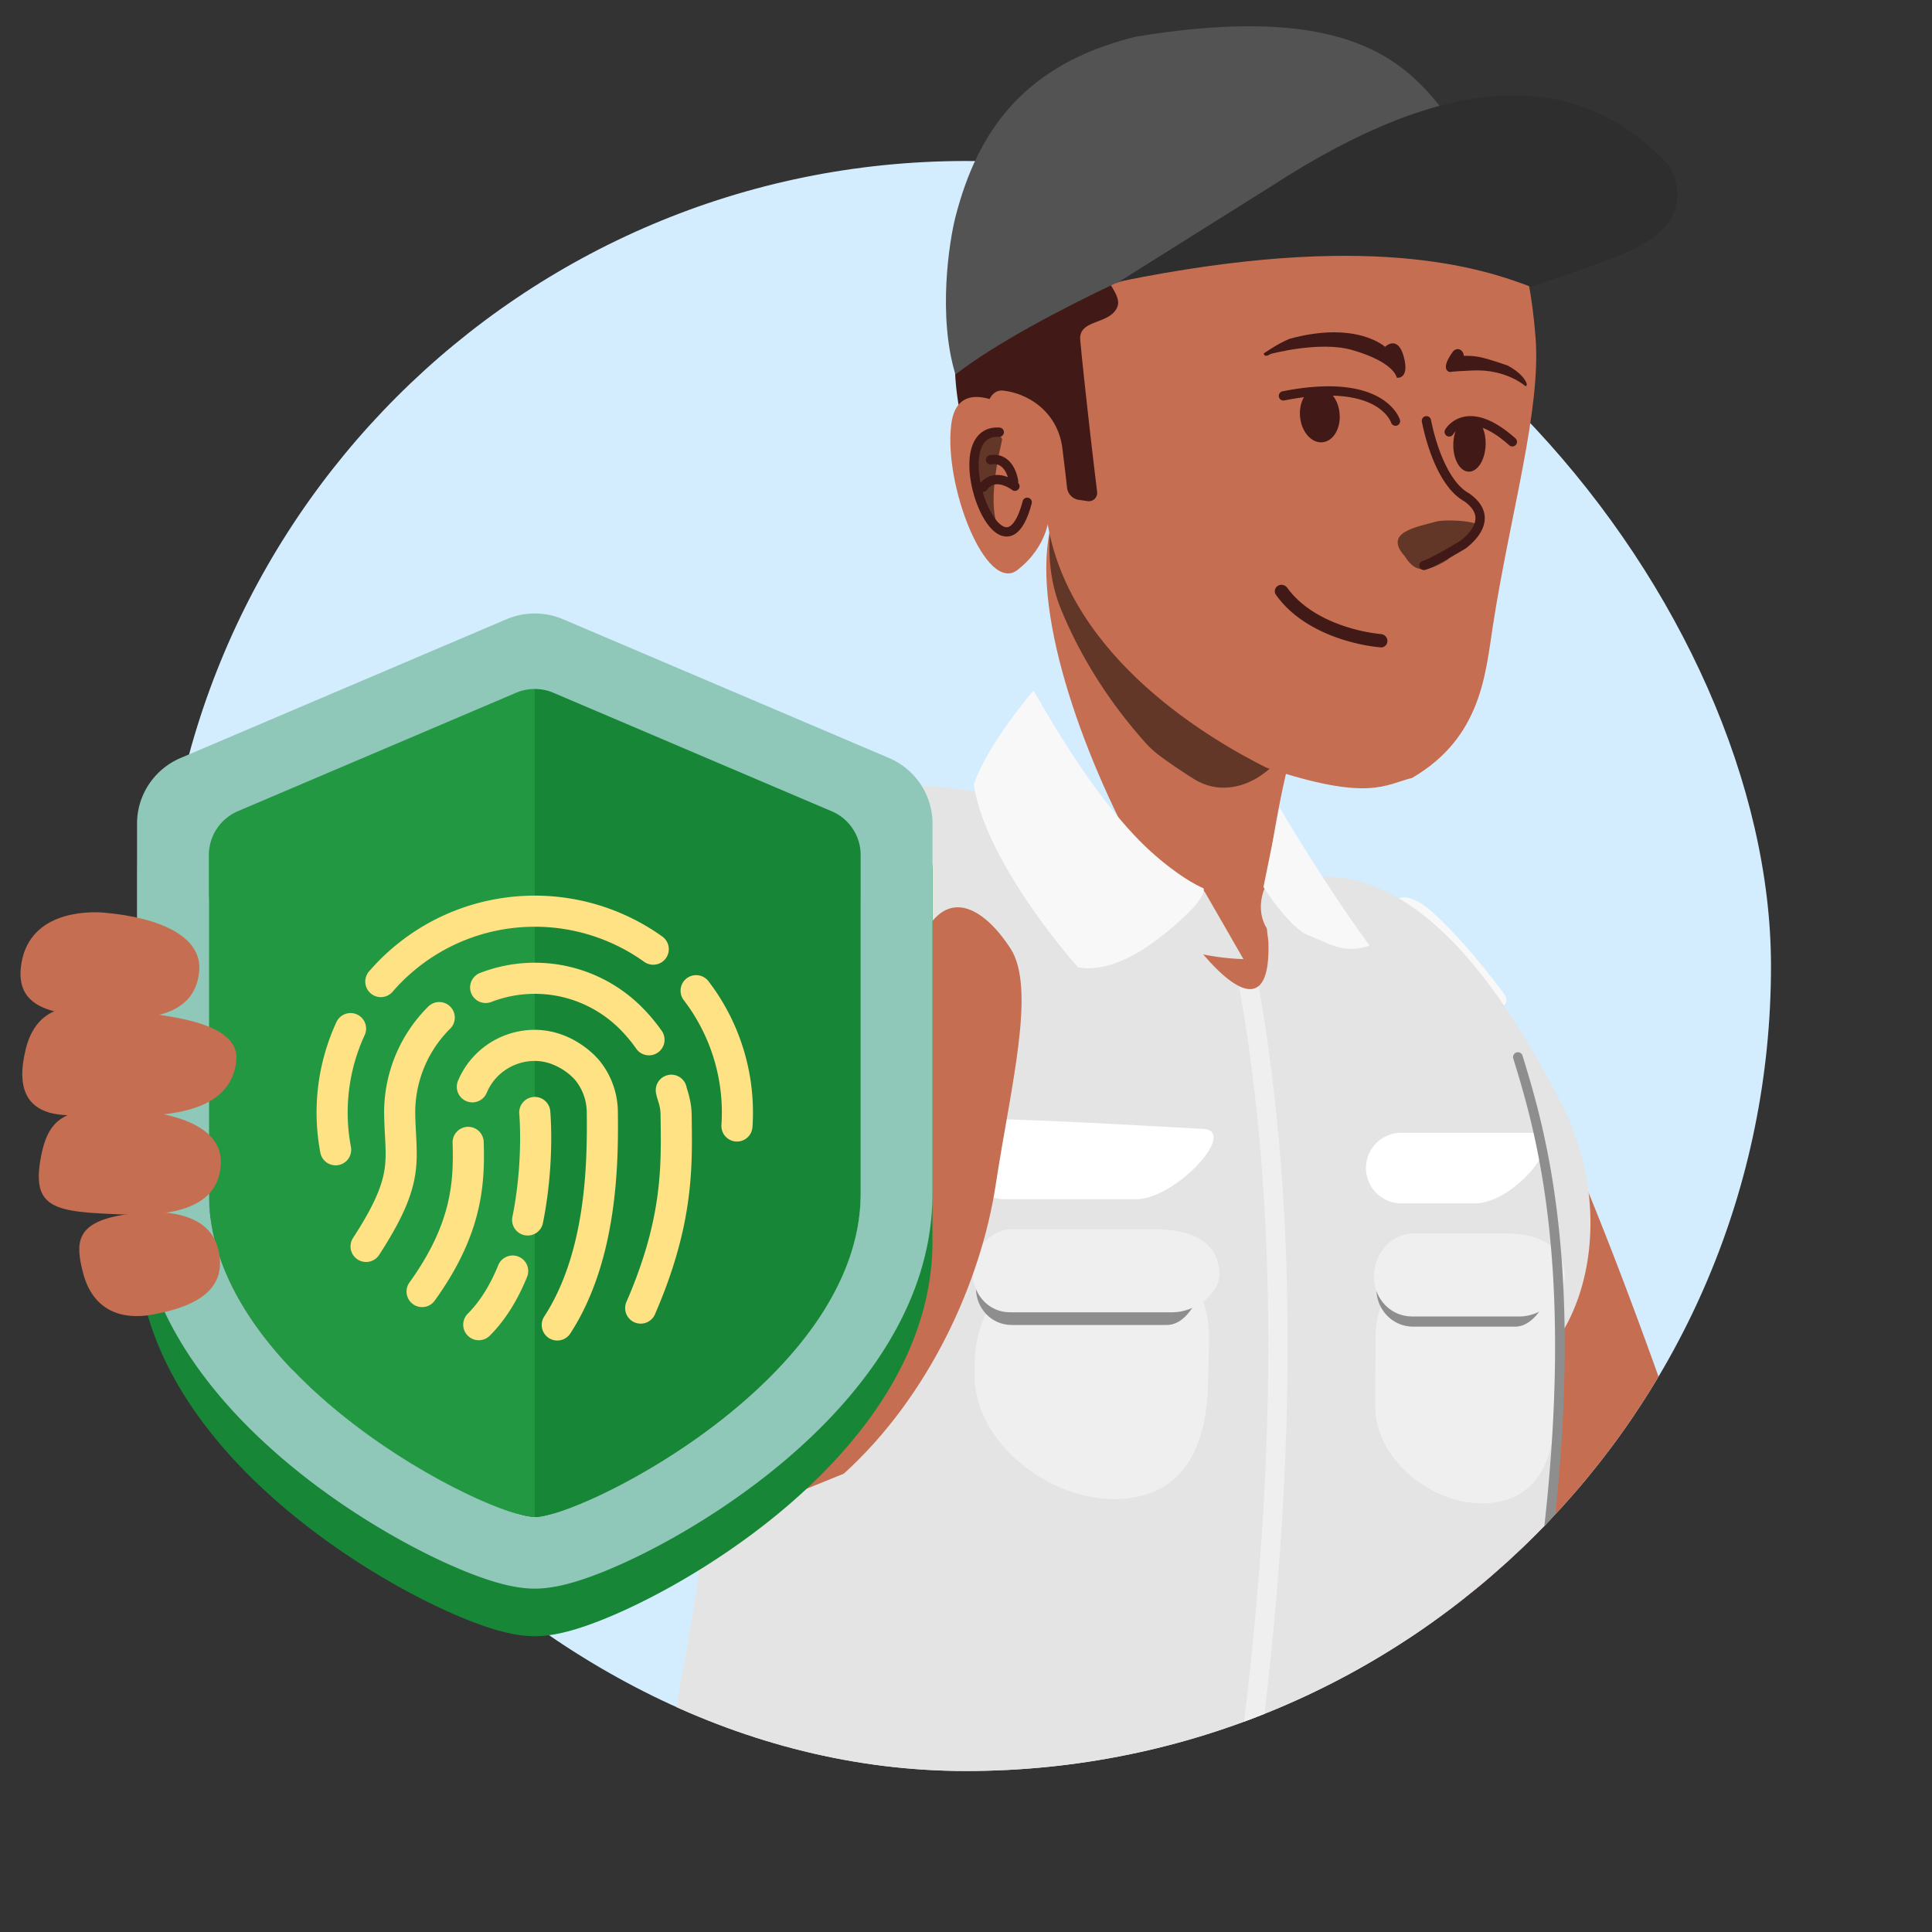 <svg xmlns="http://www.w3.org/2000/svg" width="300" height="300" fill="none" class="persona-ilustration" viewBox="0 0 300 300"><rect x="0" y="0" width="300" height="300" fill="#333333" stroke="none"/><g clip-path="url(#a)"><g clip-path="url(#b)"><rect width="250" height="250" x="24.999" y="25" fill="#D3EDFF" rx="125"/><path fill="#C66E51" d="M268.912 302.457c8.334-4.606 10.792-21.074 7.987-30.174-10.183-33.029-36.447-114.342-51.582-125.86-9.585-7.295-43.426-18.998-47.113 4.111-1.39 8.705 10.677 30.706 20.827 50.13 10.515 20.12 20.406 43.144 30.656 63.401a622 622 0 0 1 8.198 16.864c7.149 15.256 16.282 29.678 31.027 21.528"/><path fill="#F8F8F8" d="M228.644 151.744c-1.902-2.121-5.863-5.513-9.773-8.631-3.293-2.626-2.274-5.037 1.436-3.044 2.823 1.516 9.208 8.718 13.321 14.374q.108.148.172.32c.479 1.292-.71 2.025-1.615.987a388 388 0 0 0-3.541-4.006"/><path fill="#E4E4E4" d="M193.083 187.76c4.261 18.467 14.257 33.207 32.979 30.263 20.326-3.196 25.857-28.236 16.468-46.544-11.576-22.571-28.561-45.16-50.427-30.876-7.37 4.815-3.728 26.758.98 47.157"/><path fill="#E4E4E4" d="M237.785 168.454c-1.821-5.003-5.469-8.959-9.385-12.568-7.836-7.22-21.113-19.205-24.181-20.401-20.679-8.061-59.071-14.787-68.589-13.591s-39.253 8.81-27.935 52.127c6.359 24.338 3.847 55.903-1.744 85.769-8.907 47.574 15.264 97.105 63.665 97.118 30.518.009 61.254-23.745 64.686-54.069 2.144-18.941 4.018-40.379 6.532-76.08 3.802-31.75.143-49.534-3.049-58.305"/><path fill="#EFEFEF" fill-rule="evenodd" d="M190.655 137.668a1.5 1.5 0 0 1 1.809 1.108c5.638 23.483 11.955 65.848 2.996 134.504a1.5 1.5 0 0 1-2.975-.388c8.912-68.294 2.614-110.29-2.938-133.416a1.5 1.5 0 0 1 1.108-1.808" clip-rule="evenodd"/><path fill="#EFEFEF" d="M174.091 232.749c-10.733.641-22.838-8.554-22.757-19.305l.013-1.689c.081-11.027 9.826-19.83 20.85-19.548 8.938.228 15.579 6.477 15.529 15.418a262 262 0 0 1-.163 7.74c-.339 9.577-3.906 16.812-13.472 17.384m57.027.649c-8.4.644-17.629-6.679-17.579-15.104.02-3.441.042-7.146.061-10.762.044-8.342 7.422-14.97 15.759-14.692 7.008.234 12.304 5.299 12.357 12.311a334 334 0 0 1-.235 14.357c-.28 7.519-2.861 13.314-10.363 13.89"/><path fill="#fff" d="M186.518 175.274c-.736 0-18.236-1.095-30.535-1.475-3.684-.113-6.569 3.035-6.237 6.705a6.27 6.27 0 0 0 6.244 5.706h20.439c6.176 0 16.265-10.936 10.089-10.936m51.203.619h-20.235a5.482 5.482 0 0 0 0 10.962h11.542c6.343 0 15.037-10.962 8.693-10.962"/><path fill="#E4E4E4" d="M141.929 166.183c-2.546 24.294-19.512 45.674-42.191 36.601-11.649-4.66-15.458-20.015-11.068-31.768 7.52-20.132 24.154-43.1 37.352-47.518 7.725-2.587 14.967 5.114 16.226 13.163 1.22 7.802.829 18.561-.319 29.522"/><path fill="#EFEFEF" d="M123.751 123.191c-8.631 3.962-14.404 9.999-18.139 15.303-2.545 3.614-.784 8.924 3.632 8.725 2.356-.107 4.21-1.96 5.487-3.943 5-7.765 14.788-12.81 20.313-14.327 1.064-.292 2.082-.753 2.914-1.477 2.042-1.778 2.02-4.314-.543-5.187-1.352-.461-2.864-.773-4.232-.652-2.618 0-7.337.596-9.432 1.558"/><path fill="#8E8E8E" d="M187.003 196.674c-.147-3.13-2.603-3.233-5.736-3.287l-23.403-.408c-3.712-.064-6.405 3.483-6.317 7.194.072 3.075 2.467 5.567 5.543 5.567h24.11c3.507 0 5.966-5.563 5.803-9.066m54.16.292c-.119-3.184-2.62-3.276-5.806-3.347l-15.262-.344c-3.69-.083-6.45 3.313-6.371 7.004.068 3.161 2.547 5.723 5.71 5.723h15.836c3.494 0 6.023-5.544 5.893-9.036"/><path fill="#EFEFEF" d="M189.338 197.364c-.448-4.967-4.967-6.48-9.954-6.48h-22.195c-3.713 0-6.337 3.54-6.117 7.246.185 3.121 2.622 5.644 5.749 5.644h25.243c3.501 0 7.589-2.923 7.274-6.41m53.607.373c-.393-4.656-4.468-6.207-9.141-6.207h-14.261c-3.686 0-6.373 3.399-6.191 7.08.159 3.214 2.684 5.81 5.902 5.81h16.745c3.511 0 7.241-3.184 6.946-6.683"/><path fill="#8E8E8E" fill-rule="evenodd" d="M235.479 163.424a.75.75 0 0 1 .937.498l.007.023c3.367 11 9.887 32.299 4.48 76.588a.751.751 0 0 1-1.489-.182c5.368-43.973-1.087-65.06-4.412-75.922l-.021-.068a.75.75 0 0 1 .498-.937" clip-rule="evenodd"/><path fill="#C66E51" d="M204.844 100.725h-.002c-.02.061-9.943 31.686-7.951 44.937q.063.417.072.773c.788 28.291-38.285-34.587-34.198-62.593q.288-1.973.621-4.037c5.135-31.783 41.371 20.78 41.466 20.917.002.003-.004.001-.008.003"/><path fill="#000" d="M164.409 75.573c.22-.636.61-1.194 1.093-1.663a4.965 4.965 0 0 1 7.041.123l25.675 26.733c3.133 3.262 4.555 6.93 3.418 11.307-1.91 7.355-9.78 12.899-16.237 8.892a83 83 0 0 1-5.211-3.528 15.2 15.2 0 0 1-2.362-2.144c-6.555-7.356-10.601-14.634-13.097-20.748-1.9-4.654-2.145-9.776-1.343-14.74.262-1.625.606-3.03 1.023-4.233" opacity=".5" style="mix-blend-mode:overlay"/><path fill="#E4E4E4" d="M193.09 148.933q-.002.005-.005.002l-5.862-10.186A3.17 3.17 0 0 0 186 137.57c-2.481-1.38-10.499-6.46-18.43-18.206-2.082-3.082-9.451 1.091-12.286 3.499-1.525 1.296.248 1.831 1.373 3.485 4.543 6.68 17.012 21.948 36.43 22.583q.003 0 .003.002m2.992-10.148c.524-2.697 4.847-2.537 5.934-.014.128.299.012.179 0 .504a15 15 0 0 1-.718 4.033c-1.752 5.267-6.769.806-5.216-4.523"/></g><path fill="#C66E51" d="M151.06 46.437s.526 5.851 1.345 16.153c1.053 13.131 6.877-3.466 10.191 18.206s26.308 34.536 34.078 38.421c15.971 5.324 18.417 2.59 22.59 1.583 10.833-6.312 11.4-16.258 12.581-23.826 2.698-17.293 7.47-33.344 6.596-44.561-1.941-24.93-11.314-27.704-20.521-32.848s-62.132-10.884-66.833 26.886v-.028z"/><path fill="#411917" d="M152.932 70.008s-1.123-9.845 2.911-9.346c4.049.5 8.459 3.439 9.138 9.054.347 2.87.582 4.798.707 6.004a2.164 2.164 0 0 0 1.858 1.9l1.331.194a1.3 1.3 0 0 0 1.484-1.456c-.763-6.1-2.251-19.311-2.621-23.572-.282-3.246 4.559-2.33 5.741-5.081 1.092-2.545-4.604-5.692 0-7.093 35.66-11.74 63.227.416 63.227.416s-1.789-10.746-8.832-19.051c-7.044-8.292-24.945-15.96-43.331-11.425-17.248 4.242-30.393 15.39-34.511 31.46-4.118 16.071 0 26.22 1.234 29.23 1.234 3.008 1.664-1.248 1.664-1.248v.027z"/><path fill="#411917" d="M197.373 54.943s7.581-2.04 12.59-.594c6.656 1.92 6.931 4.307 6.931 4.307s2.028.316 1.093-3.224-2.917-1.574-2.917-1.574-4.424-4.107-14.843-1.241c-1.881.767-3.994 2.27-3.994 2.27s.008.77 1.142.042zm7.984 13.735c1.692-.166 2.884-2.19 2.649-4.534-.222-2.33-1.789-4.09-3.481-3.924-1.691.167-2.884 2.191-2.648 4.534.222 2.33 1.789 4.09 3.48 3.924"/><path fill="#411917" fill-rule="evenodd" d="m217.381 65.185-.69.209.69-.208a.72.72 0 0 1-1.378.422l-.001-.002-.012-.033a3 3 0 0 0-.071-.164c-.07-.148-.19-.37-.38-.634-.379-.525-1.042-1.227-2.164-1.852-2.241-1.248-6.408-2.241-13.973-.738a.722.722 0 0 1-.281-1.415c7.768-1.543 12.316-.578 14.956.893 1.319.735 2.138 1.584 2.632 2.269.246.341.409.64.514.86q.077.166.115.268l.029.082.009.027.003.01.002.004z" clip-rule="evenodd"/><path fill="#000" d="M226.874 85.19s3.76-2.619 2.942-3.506c-.818-.888-5.477-1.053-6.808-.693-3.245.887-8.195 1.705-4.881 5.366 1.553 2.536 3.246 2.642 6.525.632z" opacity=".5" style="mix-blend-mode:overlay"/><path fill="#411917" fill-rule="evenodd" d="M221.371 64.626a.72.72 0 0 0-.585.836l.71-.126-.71.126.001.002.001.007.004.022.016.085q.02.11.062.312a33 33 0 0 0 1.353 4.696c.505 1.358 1.165 2.819 2.006 4.111.83 1.275 1.864 2.43 3.141 3.143.805.578 1.268 1.135 1.51 1.64.239.5.279.99.175 1.475-.216 1.008-1.067 2.059-2.252 2.998l-.016.009-.153.092a107 107 0 0 1-2.344 1.366c-.679.383-1.391.774-2.01 1.087-.642.325-1.117.533-1.352.594a.72.72 0 1 0 .36 1.396c.41-.106 1.02-.388 1.644-.704.647-.327 1.38-.73 2.067-1.117a107 107 0 0 0 2.376-1.385l.157-.094.055-.033h.001l-.374-.617.374.616.072-.05c1.286-1.01 2.48-2.338 2.805-3.856a3.68 3.68 0 0 0-.284-2.399c-.379-.793-1.045-1.533-2.009-2.217l-.07-.044c-1.009-.553-1.896-1.507-2.664-2.686-.764-1.174-1.381-2.53-1.864-3.828a32 32 0 0 1-1.292-4.486l-.058-.29-.014-.074-.003-.018-.001-.003a.72.72 0 0 0-.835-.586" clip-rule="evenodd"/><path fill="#411917" d="M236.918 59.993s-2.98-2.696-8.175-2.468c-3.611.155-3.586.25-3.586.25s-1.711-.191.429-3.149c.505-.7 1.589-.53 1.724.628 1.956.004 2.531.05 6.741 1.485 2.138 1.1 2.758 2.315 2.758 2.315s.517.724.106.911zm-6.229 9.073c.069-2.344-.999-4.285-2.385-4.327-1.387-.041-2.565 1.83-2.635 4.174-.069 2.343.999 4.285 2.385 4.326 1.387.042 2.565-1.83 2.635-4.174"/><path fill="#411917" fill-rule="evenodd" d="M225.656 67.422v.001l-.001.002-.001.001a.721.721 0 0 1-1.25-.719l.626.357c-.626-.356-.626-.357-.626-.358h.001l.002-.004.004-.006.011-.019.035-.057q.045-.069.126-.18a4.6 4.6 0 0 1 2.512-1.67c1.893-.489 4.585.06 8.218 3.295a.721.721 0 0 1-.959 1.077c-3.453-3.074-5.663-3.295-6.899-2.976a3.15 3.15 0 0 0-1.716 1.137q-.051.069-.071.101l-.013.02m-18.364 29.271a26.6 26.6 0 0 0 7.158 1.768c.566.054 1.009.53.988 1.099-.021.568-.499 1.013-1.065.961-2.101-.191-4.981-.757-7.853-1.92-3.087-1.249-6.253-3.223-8.396-6.25-.328-.464-.169-1.1.318-1.394s1.116-.134 1.45.326c1.838 2.53 4.572 4.266 7.4 5.41" clip-rule="evenodd"/><path fill="#C66E51" d="M160.476 65.708s-11.542-9.26-12.763.162c-1.222 9.435 5.409 26.436 10.295 22.622 4.886-3.802 4.911-8.613 4.911-8.613z"/><path fill="#000" d="M153.44 80.492s-2.331-3.952-1.737-9.803c-.311-4.936 4.138-3.428 3.889-2.33-2.817 11.952-.212 13.971-.212 13.971" opacity=".5" style="mix-blend-mode:overlay"/><path fill="#411917" fill-rule="evenodd" d="M157.258 81.324c.516-.586 1.064-1.682 1.547-3.513a.721.721 0 0 1 1.395.368c-.505 1.911-1.124 3.263-1.86 4.098-.373.425-.795.736-1.265.901a2.34 2.34 0 0 1-1.42.043c-.891-.246-1.665-.963-2.299-1.82-.648-.875-1.219-1.993-1.675-3.203-.906-2.407-1.404-5.32-1.039-7.643.182-1.164.593-2.252 1.354-3.034.783-.806 1.866-1.213 3.215-1.127a.721.721 0 1 1-.092 1.44c-.982-.063-1.635.225-2.089.692-.478.492-.807 1.255-.964 2.253-.313 2 .115 4.651.965 6.91.422 1.123.936 2.114 1.484 2.855.562.76 1.094 1.168 1.524 1.287a.9.9 0 0 0 .558-.013c.185-.065.409-.208.661-.494" clip-rule="evenodd"/><path fill="#411917" fill-rule="evenodd" d="m158.112 74.693-.716.087za.722.722 0 0 1-1.431.176m0 0-.001-.004-.003-.022-.017-.102a5 5 0 0 0-.084-.38 5 5 0 0 0-.436-1.117c-.216-.386-.49-.715-.833-.924-.328-.2-.766-.32-1.384-.219a.721.721 0 1 1-.233-1.423c.94-.154 1.73.022 2.367.41.622.38 1.05.93 1.343 1.454.293.526.469 1.06.571 1.455a6 6 0 0 1 .138.676l.002.013.001.004v.003" clip-rule="evenodd"/><path fill="#411917" fill-rule="evenodd" d="m158.037 74.935-.443.569za.721.721 0 0 1-.885 1.14m0 0-.003-.003-.018-.013-.084-.06a5 5 0 0 0-.329-.209 5 5 0 0 0-1.098-.478c-.427-.12-.853-.158-1.243-.062-.373.092-.767.317-1.131.827a.721.721 0 0 1-1.174-.839c.554-.775 1.236-1.21 1.961-1.388.707-.174 1.399-.09 1.978.074a6.3 6.3 0 0 1 1.434.62 7 7 0 0 1 .542.354l.034.025.011.008.003.003.002.002" clip-rule="evenodd"/><path fill="#F8F8F8" d="M151.205 121.848c1.913 12.434 16.151 28.314 16.151 28.314s4.676 1.638 12.576-4.46 6.958-7.748 6.958-7.748c-11.269-5.122-20.964-21.245-26.411-30.732 0 0-7.179 8.341-9.274 14.626m47.495 3.543s6.656 11.439 13.964 21.44c-4.184 1.44-6.438-.49-9.36-1.538-3.027-1.086-7.118-7.537-7.118-7.537z"/><path fill="#535353" d="M173.101 44.035c35.661-11.74 63.935 0 63.935 0s0-9.084-9.162-22.057c-7.044-8.292-12.257-22.762-51.543-16.271-17.249 4.243-24.536 14.588-27.971 27.99-.95 3.71-2.789 15.301 0 24.449 6.165-4.769 16.402-10.163 24.741-14.111"/><path fill="#2E2E2E" d="m197.507 28.855-23.692 14.864c38.635-7.905 56.132-2.132 63.886.812 14.012-4.74 19.192-6.335 21.796-10.673 1.909-3.182.691-7.446-1.217-9.097-14.153-14.198-33.585-13.524-60.773 4.094"/><path fill="#C66E51" d="M131.025 228.831 98.748 241.89s-7.68-4.689-7.266-15.139c.415-10.451 24.123-8.832 37.644-24.803 14.564-7.167 10.938-50.883 14.637-57.407 3.699-6.525 9.063-3.508 13.124 2.703 4.062 6.211.049 21.473-2.264 36.67-2.313 15.196-10.363 32.913-23.598 44.917"/><path fill="#178737" fill-rule="evenodd" d="M21.28 135.274c0-4.433 2.659-8.438 6.76-10.184l50.604-21.544a11.23 11.23 0 0 1 8.788 0l50.604 21.544c4.101 1.746 6.76 5.751 6.76 10.184v57.448q-.002 2.274-.248 4.47c-1.972 17.669-15.296 31.508-26.696 40.219q-.55.42-1.103.832l-.053.04a115 115 0 0 1-13.06 8.389l-.069.037a104 104 0 0 1-4.673 2.421c-2.849 1.384-5.56 2.526-7.96 3.351-2.013.691-4.994 1.59-7.896 1.59s-5.883-.899-7.896-1.59c-2.399-.825-5.111-1.967-7.96-3.351a104 104 0 0 1-4.672-2.421l-.07-.037a115 115 0 0 1-13.06-8.389l-.054-.041q-.552-.411-1.102-.831c-12.344-9.433-26.944-24.878-26.944-44.688zm107.856-1.919a7.39 7.39 0 0 1 4.507 6.789v52.579c0 28.725-43.376 50.269-50.605 50.269-6.647 0-43.857-18.216-49.803-43.481 5.234 22.236 34.684 39.011 46.202 42.714 1.953.628 3.601-.888 3.601-2.927 0 2.039 1.648 3.555 3.602 2.927 12.662-4.071 47.003-23.943 47.003-49.502v-7.387c0 25.559-34.34 45.432-47.003 49.502-1.95.627-3.596 2.413-3.602 4.448-.006-2.035-1.652-3.821-3.602-4.448-12.662-4.07-47.003-23.943-47.003-49.502v-45.192a7.39 7.39 0 0 1 4.507-6.789l43.169-18.378a7.48 7.48 0 0 1 5.858 0z" clip-rule="evenodd"/><path fill="#239842" d="m83.039 106.341-50.605 21.544v57.45c0 28.724 43.376 50.268 50.605 50.268s50.604-21.544 50.604-50.268v-57.45z"/><path fill="#178737" d="M83.04 235.603V106.342l50.603 21.543v57.45c0 28.723-43.372 50.266-50.604 50.268"/><path fill="#8FC7B8" fill-rule="evenodd" d="M21.28 127.884c0-4.432 2.659-8.437 6.76-10.183l50.604-21.544a11.22 11.22 0 0 1 8.788 0l50.604 21.544c4.101 1.746 6.76 5.751 6.76 10.183v57.45c0 19.809-14.599 35.255-26.944 44.688-6.514 4.977-13.26 8.952-18.958 11.719-2.849 1.383-5.56 2.526-7.96 3.351-2.013.691-4.994 1.59-7.896 1.59s-5.883-.899-7.896-1.59c-2.399-.825-5.111-1.968-7.96-3.351-5.698-2.767-12.444-6.742-18.958-11.719-12.344-9.433-26.944-24.879-26.944-44.688zm107.87-1.912a7.39 7.39 0 0 1 4.493 6.796v52.566c0 28.725-43.376 50.268-50.605 50.268-7.23 0-50.604-21.543-50.604-50.268v-52.566a7.39 7.39 0 0 1 4.493-6.796l43.218-18.399a7.4 7.4 0 0 1 5.786 0z" clip-rule="evenodd"/><path fill="#FEE283" fill-rule="evenodd" d="M79.014 139.312a34.04 34.04 0 0 1 23.828 6.111 2.415 2.415 0 0 1-2.812 3.928 29.2 29.2 0 0 0-20.446-5.243 29.12 29.12 0 0 0-18.618 9.886 2.415 2.415 0 0 1-3.66-3.154 33.94 33.94 0 0 1 21.708-11.528m-4.474 11.769a23.5 23.5 0 0 1 8.5-1.589 23.46 23.46 0 0 1 16.535 6.806 27.6 27.6 0 0 1 3.18 3.775 2.415 2.415 0 0 1-3.96 2.767 23 23 0 0 0-2.624-3.115 18.63 18.63 0 0 0-13.132-5.402 18.7 18.7 0 0 0-6.753 1.262 2.415 2.415 0 1 1-1.746-4.504m32.087.836a2.416 2.416 0 0 1 3.386.451 33.53 33.53 0 0 1 6.833 22.62 2.415 2.415 0 1 1-4.819-.324 28.7 28.7 0 0 0-5.851-19.361 2.414 2.414 0 0 1 .451-3.386m-36.708 4.392c.94.946.935 2.476-.011 3.416a18.35 18.35 0 0 0-5.432 13.008c.015 1.22.07 2.256.123 3.275.028.52.055 1.036.077 1.569.061 1.527.066 3.066-.192 4.752-.521 3.412-2.06 7.072-5.641 12.575a2.416 2.416 0 0 1-4.049-2.635c3.417-5.249 4.543-8.236 4.915-10.669.189-1.237.197-2.42.14-3.828q-.027-.637-.067-1.375a86 86 0 0 1-.136-3.623v-.028a23.18 23.18 0 0 1 6.857-16.448 2.416 2.416 0 0 1 3.416.011m-14.473 1.22a2.415 2.415 0 0 1 1.18 3.205 28.65 28.65 0 0 0-2.136 17.354 2.415 2.415 0 0 1-4.746.9 33.5 33.5 0 0 1 2.497-20.278 2.415 2.415 0 0 1 3.205-1.181m22.66 3.358a13 13 0 0 1 4.933-.975c5.196 0 8.96 3.337 10.278 5.074a12.78 12.78 0 0 1 2.626 7.746c.085 7.473.058 22.885-7.385 34.326a2.415 2.415 0 1 1-4.049-2.634c6.542-10.057 6.691-24.025 6.604-31.65v-.028a8 8 0 0 0-1.637-4.832l-.006-.007c-.767-1.012-3.259-3.165-6.43-3.165a8.13 8.13 0 0 0-5.716 2.35 8 8 0 0 0-1.746 2.597 2.415 2.415 0 1 1-4.459-1.86 12.8 12.8 0 0 1 2.801-4.164 12.9 12.9 0 0 1 4.186-2.778m25.65 6.041a2.415 2.415 0 0 1 2.851 1.881c.016.078.056.208.11.384.219.708.666 2.158.686 3.935l.012.944c.096 7.44.212 16.385-5.712 30.01a2.415 2.415 0 0 1-4.43-1.926c5.511-12.675 5.406-20.797 5.312-28.017l-.012-.956a6.2 6.2 0 0 0-.212-1.646 14 14 0 0 0-.153-.517l-.067-.221a11 11 0 0 1-.267-1.02 2.416 2.416 0 0 1 1.882-2.851m-20.903 3.41a2.416 2.416 0 0 1 2.594 2.222c.315 4.064.208 10.708-1.155 17.409a2.416 2.416 0 0 1-4.734-.962c1.262-6.205 1.358-12.394 1.073-16.074a2.416 2.416 0 0 1 2.222-2.595m-10.23 4.636a2.415 2.415 0 0 1 2.487 2.342c.096 3.233.065 6.849-.949 10.95-1.017 4.112-2.991 8.596-6.644 13.675a2.415 2.415 0 1 1-3.921-2.82c3.333-4.635 5.022-8.563 5.876-12.015.856-3.463.902-6.561.81-9.646a2.416 2.416 0 0 1 2.342-2.486m7.89 20.157a2.415 2.415 0 0 1 1.33 3.147c-1.381 3.398-3.268 6.618-5.843 9.176a2.416 2.416 0 0 1-3.404-3.427c1.984-1.971 3.556-4.577 4.771-7.568a2.416 2.416 0 0 1 3.147-1.328" clip-rule="evenodd"/><path fill="#C66E51" d="M3.24 150.207c-.772 6.984 6.294 7.245 12.3 7.779 8.317.74 14.81-.612 15.394-7.184.49-5.508-6.379-8.339-14.697-9.079-2.954-.263-12.045-.114-12.997 8.484"/><path fill="#C66E51" d="M4.005 162.871c-3.255 13.046 9.135 9.923 11.073 10.086 8.321.698 20.85.795 21.618-8.361.54-6.434-12.68-7.208-21.001-7.906-2.01-.169-9.595-2.212-11.69 6.181"/><path fill="#C66E51" d="M6.41 179.378c-1.698 8.483 2.13 8.811 12.884 9.207 8.345.307 14.759-1.381 15.001-7.974.203-5.526-6.804-7.997-15.149-8.304s-11.463.713-12.736 7.071"/><path fill="#C66E51" d="M12.888 197.615c1.553 6.02 6.118 7.338 10.652 6.538 7.076-1.247 11.968-4.036 10.299-10.351-1.4-5.293-7.97-6.351-15.046-5.103-7.077 1.247-7.077 4.379-5.905 8.916"/></g><defs><clipPath id="a"><path fill="#fff" d="M0 0h300v300H0z"/></clipPath><clipPath id="b"><rect width="250" height="250" x="24.999" y="25" fill="#fff" rx="125"/></clipPath></defs></svg>